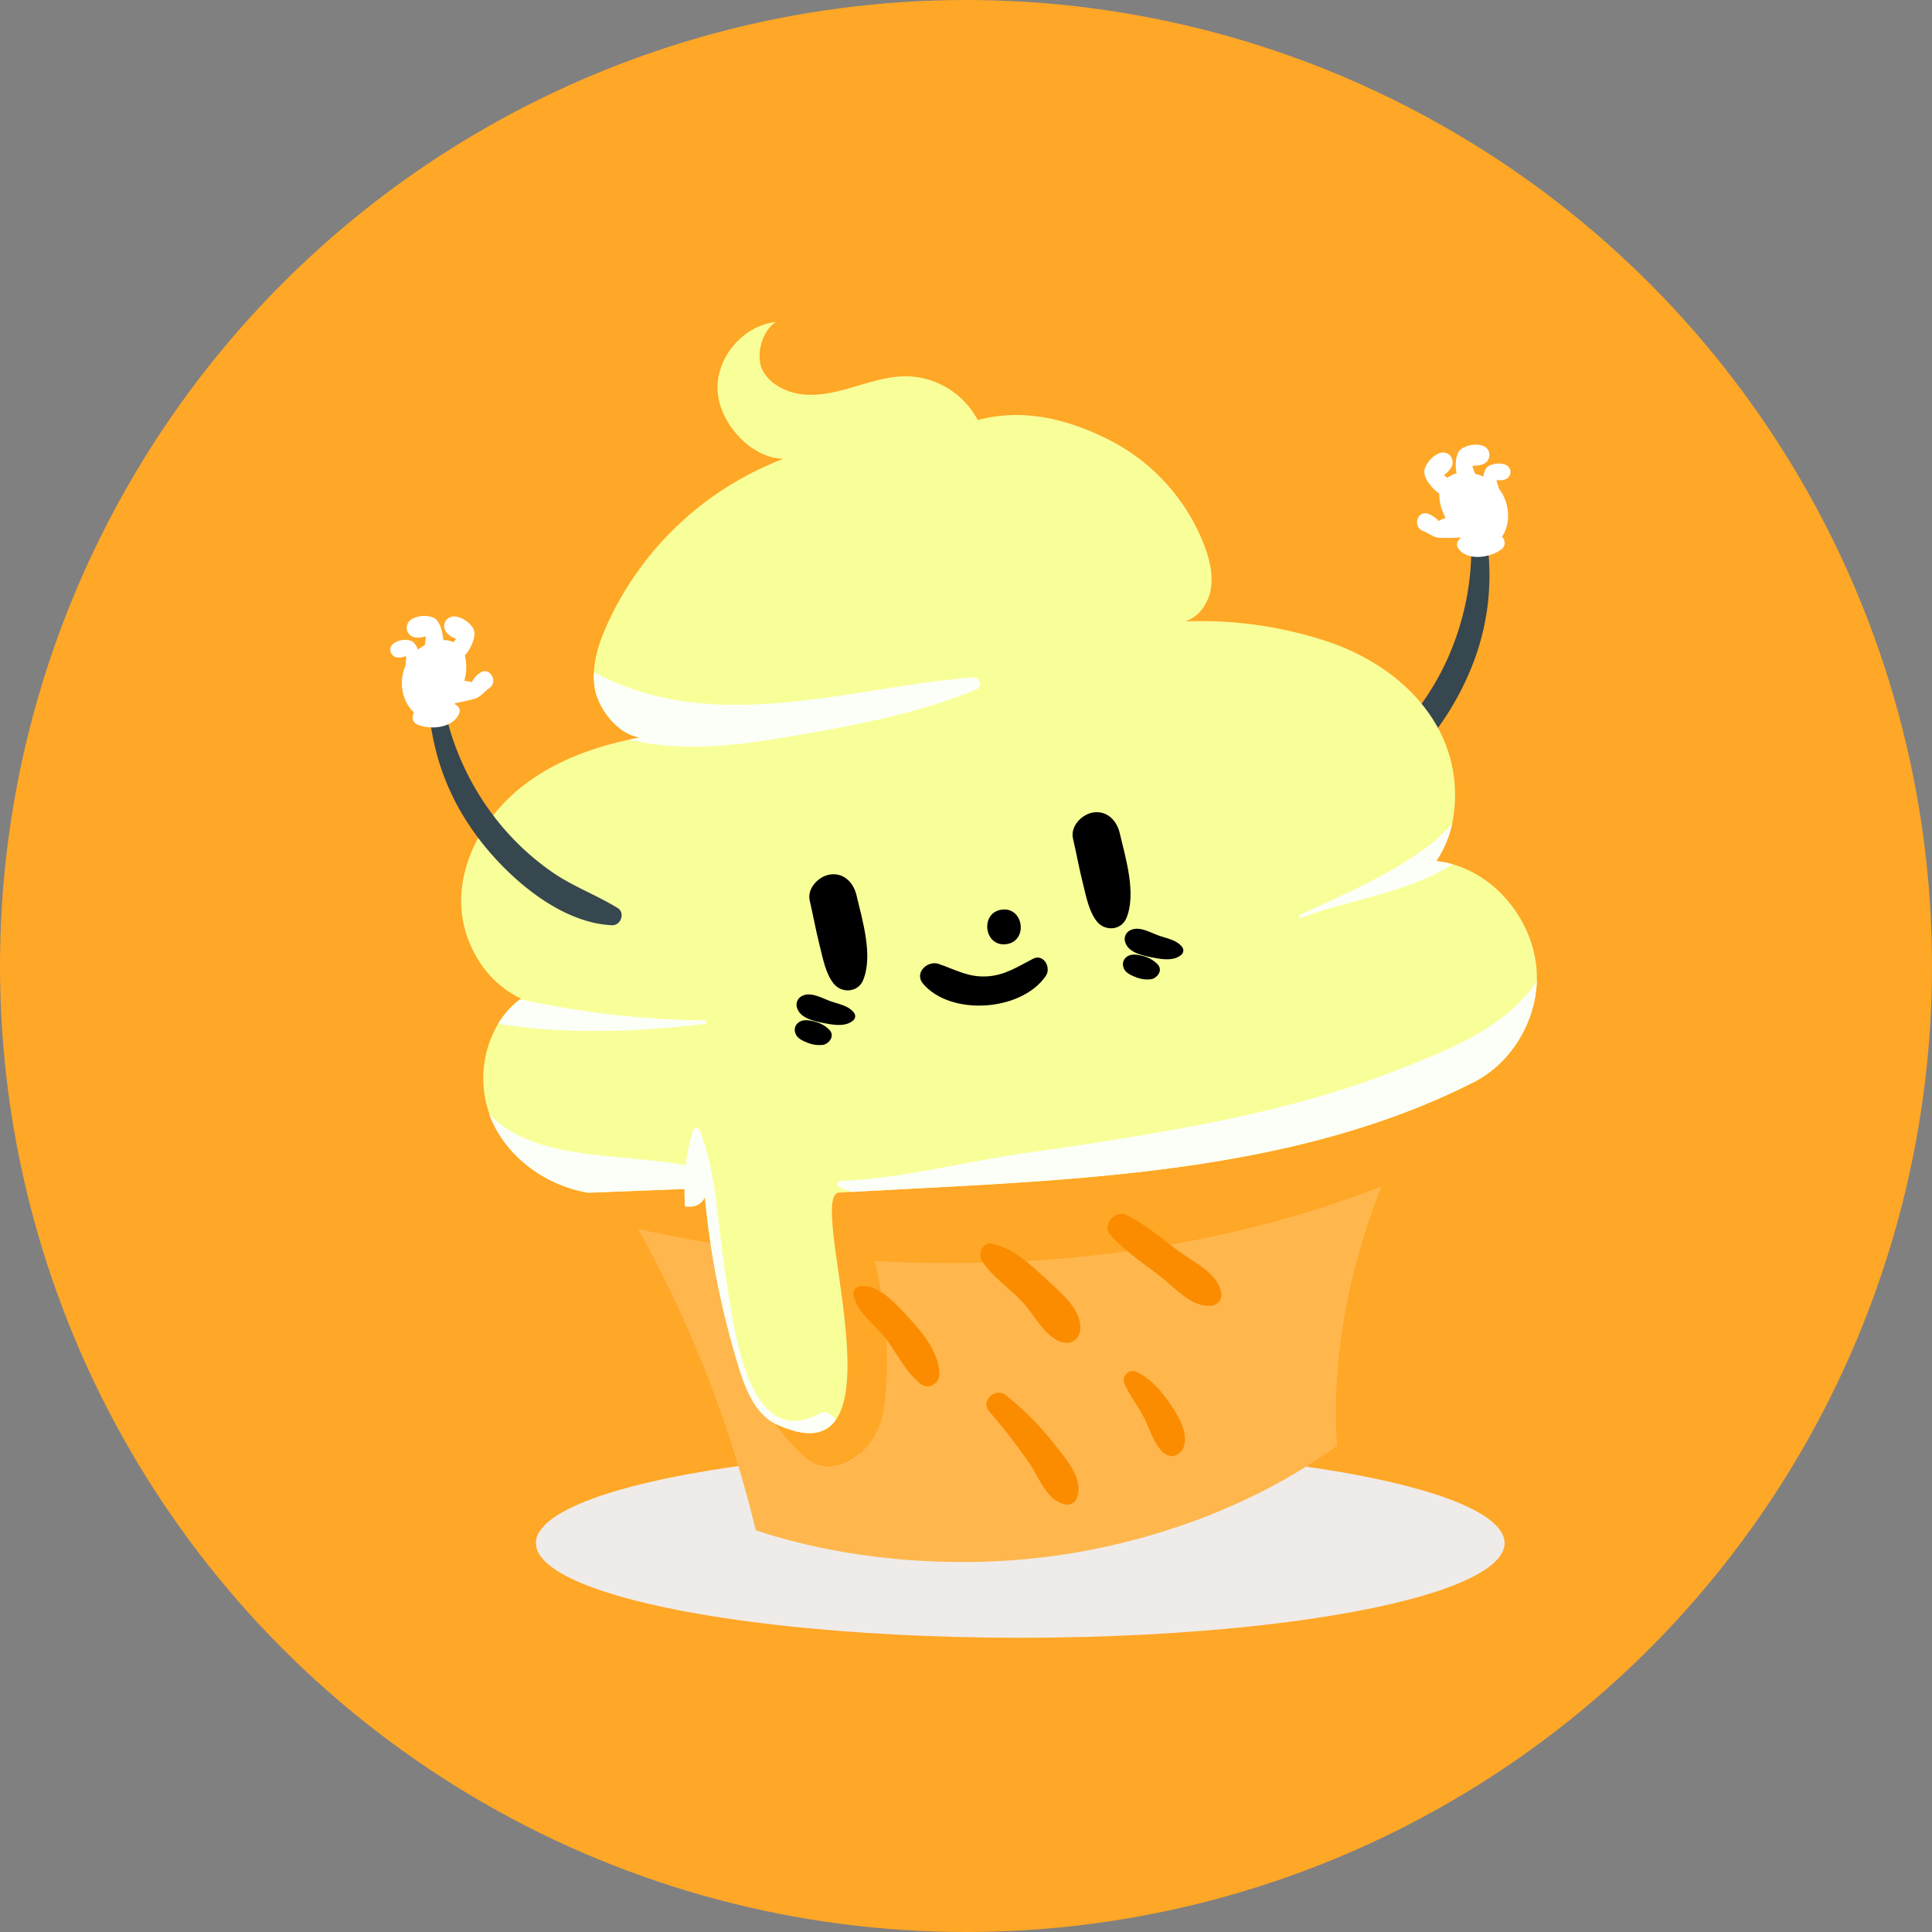<svg xmlns="http://www.w3.org/2000/svg" viewBox="0 0 660 660"><rect x="0" y="0" width="660" height="660" fill="#808080" stroke="none"/><defs><style>.cls-1{isolation:isolate;}.cls-2{fill:#ffa726;}.cls-3{fill:#efebe9;mix-blend-mode:multiply;}.cls-4{fill:#37474f;}.cls-5{fill:#fff;}.cls-6{fill:#ffb74d;}.cls-7{fill:#f8ff99;}.cls-8{fill:#fcfff8;}.cls-9{fill:#fb8c00;}</style></defs><title>icecream</title><g class="cls-1"><g id="Layer_1" data-name="Layer 1"><circle class="cls-2" cx="330" cy="330" r="330"/><ellipse class="cls-3" cx="348.53" cy="527.14" rx="165.46" ry="32.35"/><path class="cls-4" d="M675.36,475.07c16.73-5,29.89-23.27,36.79-38.49,7.77-17.18,9.43-34.5,5.9-52.89-.53-2.77-5.17-2.06-4.87.76,1.75,16.47-1.92,34.37-9.36,49.09a88.75,88.75,0,0,1-13.42,19.63c-5.59,6.16-12.49,10.78-18.27,16.63C669.88,472.08,672.41,476,675.36,475.07Z" transform="translate(-211 -205)"/><path class="cls-5" d="M711.31,390a21.85,21.85,0,0,1-7-9.19,16,16,0,0,1-1.6-5.87,7.54,7.54,0,0,1,7.83-8.39,14.58,14.58,0,0,1,13.61,7C730.12,384,722.1,397.41,711.31,390Z" transform="translate(-211 -205)"/><path class="cls-5" d="M706.37,374.71c-2.33.06-4.48-1.44-6-3.1s-3.45-4.44-2.59-6.61a9,9,0,0,1,4.79-5.13,3.41,3.41,0,0,1,3.93.88,3.55,3.55,0,0,1,.19,4.06,8.19,8.19,0,0,1-2.45,2.46c.07.06.12.13.19.19,1.11,1,2.57,1.44,3.66,2.41A2.69,2.69,0,0,1,706.37,374.71Z" transform="translate(-211 -205)"/><path class="cls-5" d="M711.2,371.25c-1.87-1.4-2.66-3.92-2.84-6.17-.17-2,0-5.64,2-6.82a8.84,8.84,0,0,1,6.9-1.08,3.43,3.43,0,0,1,2.56,3.13,3.52,3.52,0,0,1-2.31,3.32,8.36,8.36,0,0,1-3.44.43c0,.08,0,.17,0,.26.27,1.46,1.15,2.73,1.42,4.17A2.68,2.68,0,0,1,711.2,371.25Z" transform="translate(-211 -205)"/><path class="cls-5" d="M719.53,374.5a6.77,6.77,0,0,1-1.89-5.05c0-1.63.32-4.48,2-5.29a7.05,7.05,0,0,1,5.54-.45,2.74,2.74,0,0,1,1.85,2.64,2.8,2.8,0,0,1-2,2.49,6.38,6.38,0,0,1-2.74.14,1.48,1.48,0,0,0,0,.21c.13,1.17.75,2.23.88,3.39A2.12,2.12,0,0,1,719.53,374.5Z" transform="translate(-211 -205)"/><path class="cls-5" d="M714.25,387.26c1.09-1.17-2.56-3.92-4-4.85-2.12-1.39-5.41-.9-7.79.59a8.21,8.21,0,0,0-3.56-2.46c-3.64-1.42-5.46,4.39-1.84,5.81,1.88.74,3.71,2.32,5.78,2.37C705.17,388.78,712.63,389,714.25,387.26Z" transform="translate(-211 -205)"/><path class="cls-5" d="M723.74,392.79c-3.8,2.71-11.2,3.94-14.47-.28-1.45-1.88.31-4.22,2.41-4.11,1.55.08,2.91.84,4.49.8a7.57,7.57,0,0,0,4-1.31C723.36,385.77,727,390.5,723.74,392.79Z" transform="translate(-211 -205)"/><path class="cls-2" d="M417.85,605.79c3.9,6.29,7.55,12.65,11.08,19.06,12.44,2.71,25.1,5,37.9,6.77-4.68,24.8-1.36,53.1,18.77,70.85,9,9.13,24.15,0,27.17-15.21,2.43-17.16.9-34.31-2.92-51.47,58.88,3.14,118.93-4.27,173-25.51a276.34,276.34,0,0,1,18.49-38Z" transform="translate(-211 -205)"/><path class="cls-6" d="M682.9,610.28c-54.12,21.24-114.17,28.65-173,25.51,3.82,17.16,5.35,34.31,2.92,51.47-3,15.21-18.12,24.34-27.17,15.21-20.13-17.75-23.45-46.05-18.77-70.85-12.8-1.79-25.46-4.06-37.9-6.77a408.36,408.36,0,0,1,40.19,102.9c30.69,10.31,69.43,13.67,104.51,8.4s68.61-18.57,94.06-37.31C665.86,669.52,671.43,639.49,682.9,610.28Z" transform="translate(-211 -205)"/><path class="cls-7" d="M736,540.21c-.52,14.18-8.86,28-21.49,34.44-63.83,32.42-140.9,33.46-212.47,37.53h0l-4.4.24c-9.13.57,11.07,61-1.23,77.82-3.53,4.82-9.65,6.08-19.89,1.42-7.25-3.29-10.61-11.63-13-19.28a289.47,289.47,0,0,1-11.68-58.44c-.08-1-.17-2-.26-3l-6.66.25-33,1.28c-14.57-2.5-28.14-12.3-33.5-26.2a6.28,6.28,0,0,1-.24-.69s0,0,0-.06a36.6,36.6,0,0,1,3-30.77,29.55,29.55,0,0,1,7.49-8.38,2.5,2.5,0,0,1,.33-.26c-13.23-6.08-21.41-21.28-20.38-35.88s9.69-28,21.18-36.89c10.47-8.11,23.14-12.88,36.1-15.65h0c1.3-.28,2.54-.53,3.84-.79-7.36-.71-14.48-9.72-15.61-17.08a22.78,22.78,0,0,1-.22-5.15c.24-5.63,2.18-11.24,4.55-16.44a108.46,108.46,0,0,1,60.22-56.5c-11.17-.16-22.06-12.25-22.55-23.49S465,316.14,476.09,315c-5,3.06-7.32,12.28-4.17,17.24s9.24,7.41,15.08,7.62,11.56-1.46,17.18-3.12,11.34-3.36,17.18-3.18A28.12,28.12,0,0,1,545,348.5c15.66-4.18,31.07-.31,45.47,7.07a67.58,67.58,0,0,1,31.84,35.51c1.82,4.72,3.11,9.81,2.37,14.81s-4,9.88-8.76,11.38a137.72,137.72,0,0,1,47.86,6.65c15.41,5,29.79,14.69,37.93,28.81a47.84,47.84,0,0,1,5.37,33.53,37.53,37.53,0,0,1-5.45,12.91,30.35,30.35,0,0,1,5.62,1.09c14.16,4,25.4,17.15,28.13,31.89A37,37,0,0,1,736,540.21Z" transform="translate(-211 -205)"/><path d="M584.59,482.53c4.72-.62,7.93,2.84,8.93,7.08,2,8.5,5.76,20.67,2.26,29.06-1.75,4.19-7.27,4.54-10,1.2-2.89-3.55-3.8-9-4.92-13.39-1.25-4.94-2.13-10-3.31-15C576.56,487.24,580.65,483.05,584.59,482.53Z" transform="translate(-211 -205)"/><path d="M494.66,503.73c4.71-.61,7.92,2.85,8.93,7.08,2,8.51,5.76,20.67,2.25,29.06-1.75,4.19-7.26,4.55-10,1.21-2.88-3.56-3.79-9-4.91-13.39-1.25-4.94-2.14-10-3.31-15C486.62,508.44,490.71,504.25,494.66,503.73Z" transform="translate(-211 -205)"/><path d="M531.64,534.28c5.89,2,10.18,4.7,16.75,4.25,6-.41,10.31-3.32,15.51-6,3.6-1.85,6.31,3,4.37,5.85-8.24,12.09-32.38,13.86-41.93,2.69C523.19,537.39,527.81,533,531.64,534.28Z" transform="translate(-211 -205)"/><path d="M485.07,545.2c3-1.47,6.69.77,9.62,1.82s6.2,1.49,8.09,4a1.91,1.91,0,0,1-.36,2.61c-2.63,2.25-6.76,1.49-9.87.89s-8.08-1.56-9.23-5.13A3.33,3.33,0,0,1,485.07,545.2Z" transform="translate(-211 -205)"/><path d="M483.65,554.42c1.57-1.36,3.93-.9,5.78-.39a10.48,10.48,0,0,1,5,2.88c1.73,2-.06,4.46-2.1,5a10.46,10.46,0,0,1-5.48-.71c-1.62-.64-3.66-1.51-4.16-3.34A3.06,3.06,0,0,1,483.65,554.42Z" transform="translate(-211 -205)"/><path d="M597.17,522.77c3-1.48,6.69.76,9.62,1.81s6.2,1.5,8.09,4a1.92,1.92,0,0,1-.36,2.62c-2.63,2.24-6.76,1.49-9.87.88s-8.08-1.56-9.23-5.13A3.32,3.32,0,0,1,597.17,522.77Z" transform="translate(-211 -205)"/><path d="M595.75,532c1.57-1.35,3.94-.89,5.78-.39a10.56,10.56,0,0,1,5,2.88c1.73,2-.06,4.46-2.1,5a10.45,10.45,0,0,1-5.48-.7c-1.62-.64-3.66-1.52-4.16-3.34A3.09,3.09,0,0,1,595.75,532Z" transform="translate(-211 -205)"/><path d="M553.28,515.74c7.54-.91,9,10.9,1.4,11.81S545.73,516.65,553.28,515.74Z" transform="translate(-211 -205)"/><path class="cls-8" d="M544.45,440.56c-20.23,8.37-42.73,12.46-64.2,16.13-18.16,3.1-36.2,5.25-54.33,1,1.3-.28,2.54-.53,3.84-.79-7.36-.71-14.48-9.72-15.61-17.08a22.78,22.78,0,0,1-.22-5.15A91.94,91.94,0,0,0,437,443.19c34.72,7.71,71.72-4,106.36-6.79A2.18,2.18,0,0,1,544.45,440.56Z" transform="translate(-211 -205)"/><path class="cls-8" d="M451.71,554.75c-22.23,2.8-47.18,3.71-70.54,0a29.55,29.55,0,0,1,7.49-8.38,309.63,309.63,0,0,0,62.9,7.2C452.31,553.56,452.51,554.65,451.71,554.75Z" transform="translate(-211 -205)"/><path class="cls-8" d="M701.66,499.17a30.35,30.35,0,0,1,5.62,1.09c-15.61,9.78-34.83,11.93-51.88,18.31a.56.56,0,0,1-.42-1c14.7-6.82,30.27-13.35,43.32-23.11a53.6,53.6,0,0,0,8.81-8.17A37.53,37.53,0,0,1,701.66,499.17Z" transform="translate(-211 -205)"/><path class="cls-8" d="M496.35,690.24c-3.53,4.82-9.65,6.08-19.89,1.42-7.25-3.29-10.61-11.63-13-19.28a289.47,289.47,0,0,1-11.68-58.44,5.33,5.33,0,0,1-5.27,3.22H445c-.1-2-.18-4-.12-6a68.32,68.32,0,0,1,.4-8.08,59.24,59.24,0,0,1,2.52-12,1.21,1.21,0,0,1,2.21,0c6.17,15.87,6.14,33.7,9,50.39,2.66,15.87,7,59.93,32.18,46.35C493.2,686.76,495.56,688.24,496.35,690.24Z" transform="translate(-211 -205)"/><path class="cls-8" d="M736,540.21c-.52,14.18-8.86,28-21.49,34.44-63.83,32.42-140.9,33.46-212.47,37.53h0c-1.43-.52-2.83-1-4.26-1.62a1.13,1.13,0,0,1,.3-2.13c21.16-.84,43-6.71,64-9.64,20.72-2.89,41.4-6.1,61.88-10.14,21.38-4.22,42.6-9.69,63-17.58C704.71,564.13,724.83,556.72,736,540.21Z" transform="translate(-211 -205)"/><path class="cls-8" d="M451.8,613.94a5.33,5.33,0,0,1-5.27,3.22H445c-.1-2-.18-4-.12-6l-33,1.28c-14.57-2.5-28.14-12.3-33.5-26.2a6.28,6.28,0,0,1-.24-.69,28.87,28.87,0,0,0,2.71,2.59c6.21,5.21,13.7,7.78,21.47,9.47,14.11,3,28.75,2.86,42.93,5.47l1.47.28C451.57,604.33,453.47,610.16,451.8,613.94Z" transform="translate(-211 -205)"/><path class="cls-9" d="M614.33,632.89c-6-4.34-11.94-9.63-18.6-12.84-3.92-1.88-8.4,3.47-5.37,6.88,4.94,5.56,11.56,9.82,17.38,14.4,4.81,3.79,10.76,10.71,17.39,9.64a3.62,3.62,0,0,0,3.09-4C627.36,640.21,619.37,636.53,614.33,632.89Z" transform="translate(-211 -205)"/><path class="cls-9" d="M567.73,641.34c-4.92-4.6-11-10.08-17.73-11.43-3.39-.67-5.1,3.37-3.49,5.91,3.45,5.43,9.57,9.37,13.91,14.1,4,4.32,7.33,11.58,13.07,13.51,3.64,1.23,6.6-1.2,6.59-4.95C580.06,651.63,572.35,645.65,567.73,641.34Z" transform="translate(-211 -205)"/><path class="cls-9" d="M521,654.67c-4-4.24-9.82-11.1-16.23-10.29a2.57,2.57,0,0,0-2.2,2.82c.79,5.81,7.25,10.23,10.69,14.65,4,5.13,7.07,11.91,12.25,15.9,2.91,2.24,6.52-.25,6.41-3.64C531.66,666.75,525.77,659.75,521,654.67Z" transform="translate(-211 -205)"/><path class="cls-9" d="M571.45,698.68a96.94,96.94,0,0,0-16.93-17.12c-3.47-2.71-8.66,2-5.64,5.58a197.45,197.45,0,0,1,14,18.09c3.29,4.93,5.86,12.69,12.28,13.73a3.41,3.41,0,0,0,3.6-2C581.53,710.43,575.24,703.58,571.45,698.68Z" transform="translate(-211 -205)"/><path class="cls-9" d="M610.35,684c-2.86-4.06-6.6-8.44-11.24-10.39a3.07,3.07,0,0,0-4,4c1.8,4.27,4.84,7.95,6.91,12.1,1.93,3.87,3.27,9.08,6.73,11.78,2.72,2.11,6,.32,6.81-2.72C616.8,693.83,613.1,687.94,610.35,684Z" transform="translate(-211 -205)"/><path class="cls-4" d="M420,521.08c-17.42-.85-34.49-15.52-44.75-28.67-11.57-14.85-17.23-31.29-18.11-50-.13-2.82,4.54-3.23,4.91-.41,2.16,16.42,9.91,32.94,20.58,45.48a88.18,88.18,0,0,0,17.64,15.88C407.18,508,415,510.88,422,515.19,424.67,516.86,423.12,521.23,420,521.08Z" transform="translate(-211 -205)"/><path class="cls-5" d="M365.2,446.93c2.54-2.83,3.94-6.65,4.69-10.59a16,16,0,0,0,.18-6.09,7.52,7.52,0,0,0-9.57-6.3A14.65,14.65,0,0,0,348.92,434C345.52,445.55,356.46,456.7,365.2,446.93Z" transform="translate(-211 -205)"/><path class="cls-5" d="M366.43,430.92c2.28-.5,4-2.47,5.1-4.45,1-1.79,2.31-5.13,1-7a9,9,0,0,0-5.85-3.85,3.42,3.42,0,0,0-3.61,1.8,3.52,3.52,0,0,0,.76,4,8.09,8.09,0,0,0,2.95,1.81c-.05.07-.08.15-.14.23-.84,1.21-2.16,2-3,3.21A2.69,2.69,0,0,0,366.43,430.92Z" transform="translate(-211 -205)"/><path class="cls-5" d="M360.93,428.69c1.5-1.8,1.67-4.43,1.32-6.66-.32-2-1.3-5.49-3.52-6.16a8.9,8.9,0,0,0-7,.59,3.46,3.46,0,0,0-1.76,3.65,3.51,3.51,0,0,0,3,2.68,8.34,8.34,0,0,0,3.44-.4l0,.26c.07,1.49-.49,2.93-.41,4.39A2.67,2.67,0,0,0,360.93,428.69Z" transform="translate(-211 -205)"/><path class="cls-5" d="M353.59,433.84a6.76,6.76,0,0,0,.66-5.37c-.37-1.58-1.36-4.27-3.16-4.67a7.1,7.1,0,0,0-5.49.89,2.74,2.74,0,0,0-1.17,3,2.78,2.78,0,0,0,2.55,1.94,6.52,6.52,0,0,0,2.71-.52,1.38,1.38,0,0,1,0,.2c.15,1.18-.21,2.35-.06,3.51A2.12,2.12,0,0,0,353.59,433.84Z" transform="translate(-211 -205)"/><path class="cls-5" d="M361.72,445c-1.34-.88,1.57-4.42,2.72-5.66,1.73-1.85,5.05-2.16,7.71-1.28a8.2,8.2,0,0,1,2.88-3.23c3.2-2.25,6.33,3,3.15,5.21-1.66,1.16-3.07,3.14-5.06,3.68C370.89,444.3,363.69,446.27,361.72,445Z" transform="translate(-211 -205)"/><path class="cls-5" d="M353.79,452.61c4.32,1.73,11.8,1.17,14-3.71,1-2.18-1.29-4-3.3-3.42-1.49.44-2.64,1.51-4.18,1.84a7.62,7.62,0,0,1-4.15-.33C352.51,445.7,350.13,451.14,353.79,452.61Z" transform="translate(-211 -205)"/></g></g></svg>